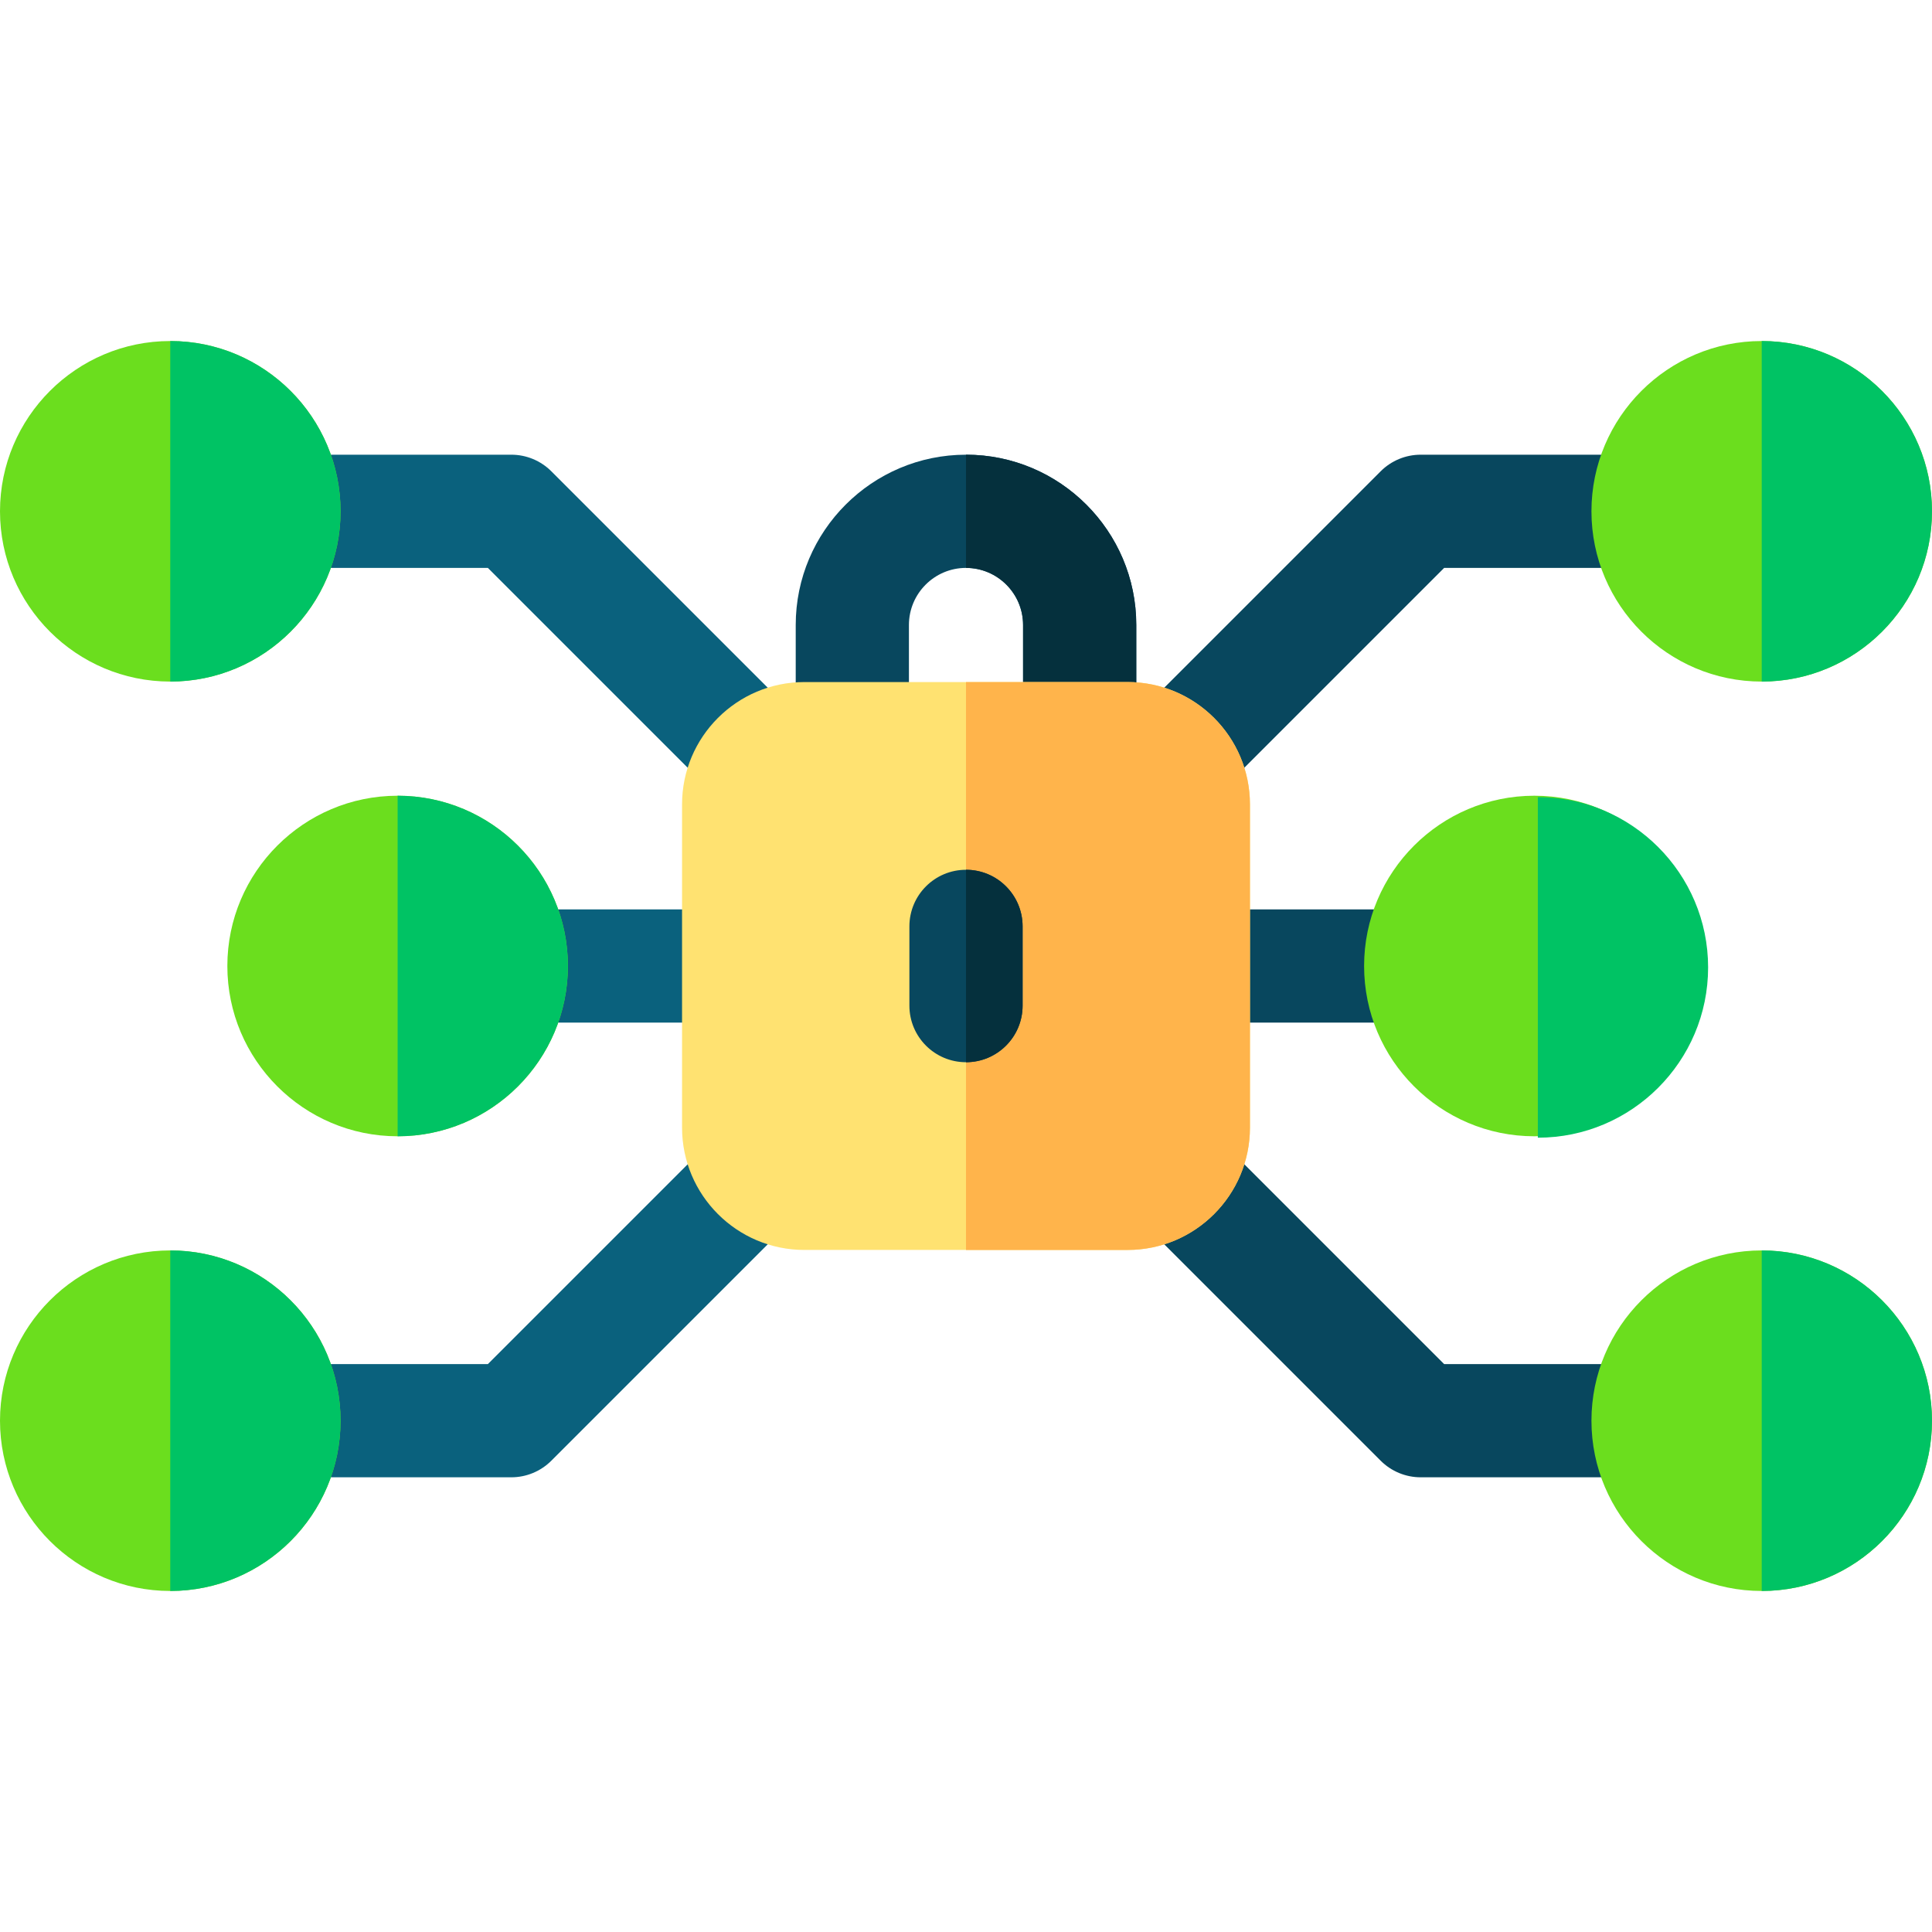 <svg id="Layer_1" enable-background="new 0 0 512 512" height="512" viewBox="0 0 512 512" width="512" xmlns="http://www.w3.org/2000/svg"><g><g><g><g><path d="m135.5 241h60.25v30h-60.25z" fill="#0a617d"/></g></g><g><g><path d="m185.144 206.356-55.857-55.856h-54.037v-30h60.25c3.978 0 7.793 1.581 10.606 4.394l60.25 60.25z" fill="#0a617d"/></g></g><g><g><path d="m135.5 391.5h-60.25v-30h54.037l55.857-55.856 21.213 21.213-60.25 60.25c-2.814 2.812-6.629 4.393-10.607 4.393z" fill="#0a617d"/></g></g><g><g><path d="m316.25 241h60.25v30h-60.25z" fill="#08475e"/></g></g><g><path d="m326.856 206.356-21.213-21.213 60.25-60.25c2.813-2.813 6.628-4.394 10.606-4.394h60.25v30h-54.037z" fill="#08475e"/></g><g><path d="m436.75 391.5h-60.25c-3.978 0-7.793-1.581-10.606-4.394l-60.25-60.25 21.213-21.213 55.857 55.856h54.037v30.001z" fill="#08475e"/></g><g><g><path d="m105.375 301.125c-24.882 0-45.125-20.243-45.125-45.125s20.243-45.125 45.125-45.125 45.125 20.243 45.125 45.125-20.243 45.125-45.125 45.125z" fill="#6bde1e"/><path d="m150.5 256c0-24.882-20.243-45.125-45.125-45.125v90.25c24.882 0 45.125-20.243 45.125-45.125z" fill="#00c364"/></g></g><g><path d="m45.125 180.625c-24.882 0-45.125-20.243-45.125-45.125s20.243-45.125 45.125-45.125 45.125 20.243 45.125 45.125-20.243 45.125-45.125 45.125z" fill="#6bde1e"/></g><g><path d="m45.125 421.625c-24.882 0-45.125-20.243-45.125-45.125s20.243-45.125 45.125-45.125 45.125 20.243 45.125 45.125-20.243 45.125-45.125 45.125z" fill="#6bde1e"/></g><g><path d="m406.625 301.125c-24.882 0-45.125-20.243-45.125-45.125s20.243-45.125 45.125-45.125 45.125 20.243 45.125 45.125-20.243 45.125-45.125 45.125z" fill="#6bde1e"/></g><g><path d="m466.875 180.625c-24.882 0-45.125-20.243-45.125-45.125s20.243-45.125 45.125-45.125 45.125 20.243 45.125 45.125-20.243 45.125-45.125 45.125z" fill="#6bde1e"/></g><g><path d="m466.875 421.625c-24.882 0-45.125-20.243-45.125-45.125s20.243-45.125 45.125-45.125 45.125 20.243 45.125 45.125-20.243 45.125-45.125 45.125z" fill="#6bde1e"/></g><g><g><path d="m286.125 210.75h-60.25c-8.284 0-15-6.716-15-15v-30.125c0-24.882 20.243-45.125 45.125-45.125s45.125 20.243 45.125 45.125v30.125c0 8.284-6.716 15-15 15zm-45.25-20h30.25v-25.125c0-8.34-6.785-15.125-15.125-15.125s-15.125 6.785-15.125 15.125z" fill="#08475e"/></g></g><path d="m271.125 165.625v25.125h-15.125v20h30.125c8.284 0 15-6.716 15-15v-30.125c0-24.882-20.243-45.125-45.125-45.125v30c8.34 0 15.125 6.785 15.125 15.125z" fill="#05303d"/><g><path d="m298.828 331.25h-85.655c-17.878 0-32.422-14.544-32.422-32.422v-85.655c0-17.878 14.544-32.422 32.422-32.422h85.655c17.878 0 32.422 14.544 32.422 32.422v85.655c0 17.878-14.544 32.422-32.422 32.422z" fill="#ffe271"/></g><path d="m298.828 180.75h-42.828v150.5h42.828c17.878 0 32.422-14.544 32.422-32.422v-85.655c0-17.879-14.544-32.423-32.422-32.423z" fill="#ffb44b"/><g><path d="m256 281.5c-8.284 0-15-6.716-15-15v-21c0-8.284 6.716-15 15-15s15 6.716 15 15v21c0 8.284-6.716 15-15 15z" fill="#08475e"/></g><path d="m271 266.5v-21c0-8.284-6.716-15-15-15v51c8.284 0 15-6.716 15-15z" fill="#05303d"/><g fill="#00c364"><path d="m90.25 135.5c0-24.882-20.243-45.125-45.125-45.125v90.25c24.882 0 45.125-20.243 45.125-45.125z"/><path d="m90.25 376.5c0-24.882-20.243-45.125-45.125-45.125v90.25c24.882 0 45.125-20.243 45.125-45.125z"/></g></g><g fill="#00c364"><path d="m512 135.5c0-24.882-20.243-45.125-45.125-45.125v90.25c24.882 0 45.125-20.243 45.125-45.125z"/><path d="m512 376.5c0-24.882-20.243-45.125-45.125-45.125v90.25c24.882 0 45.125-20.243 45.125-45.125z"/><path d="m452.667 256.375c0-24.882-20.243-45.125-45.125-45.125v90.25c24.882 0 45.125-20.243 45.125-45.125z"/></g></g></svg>